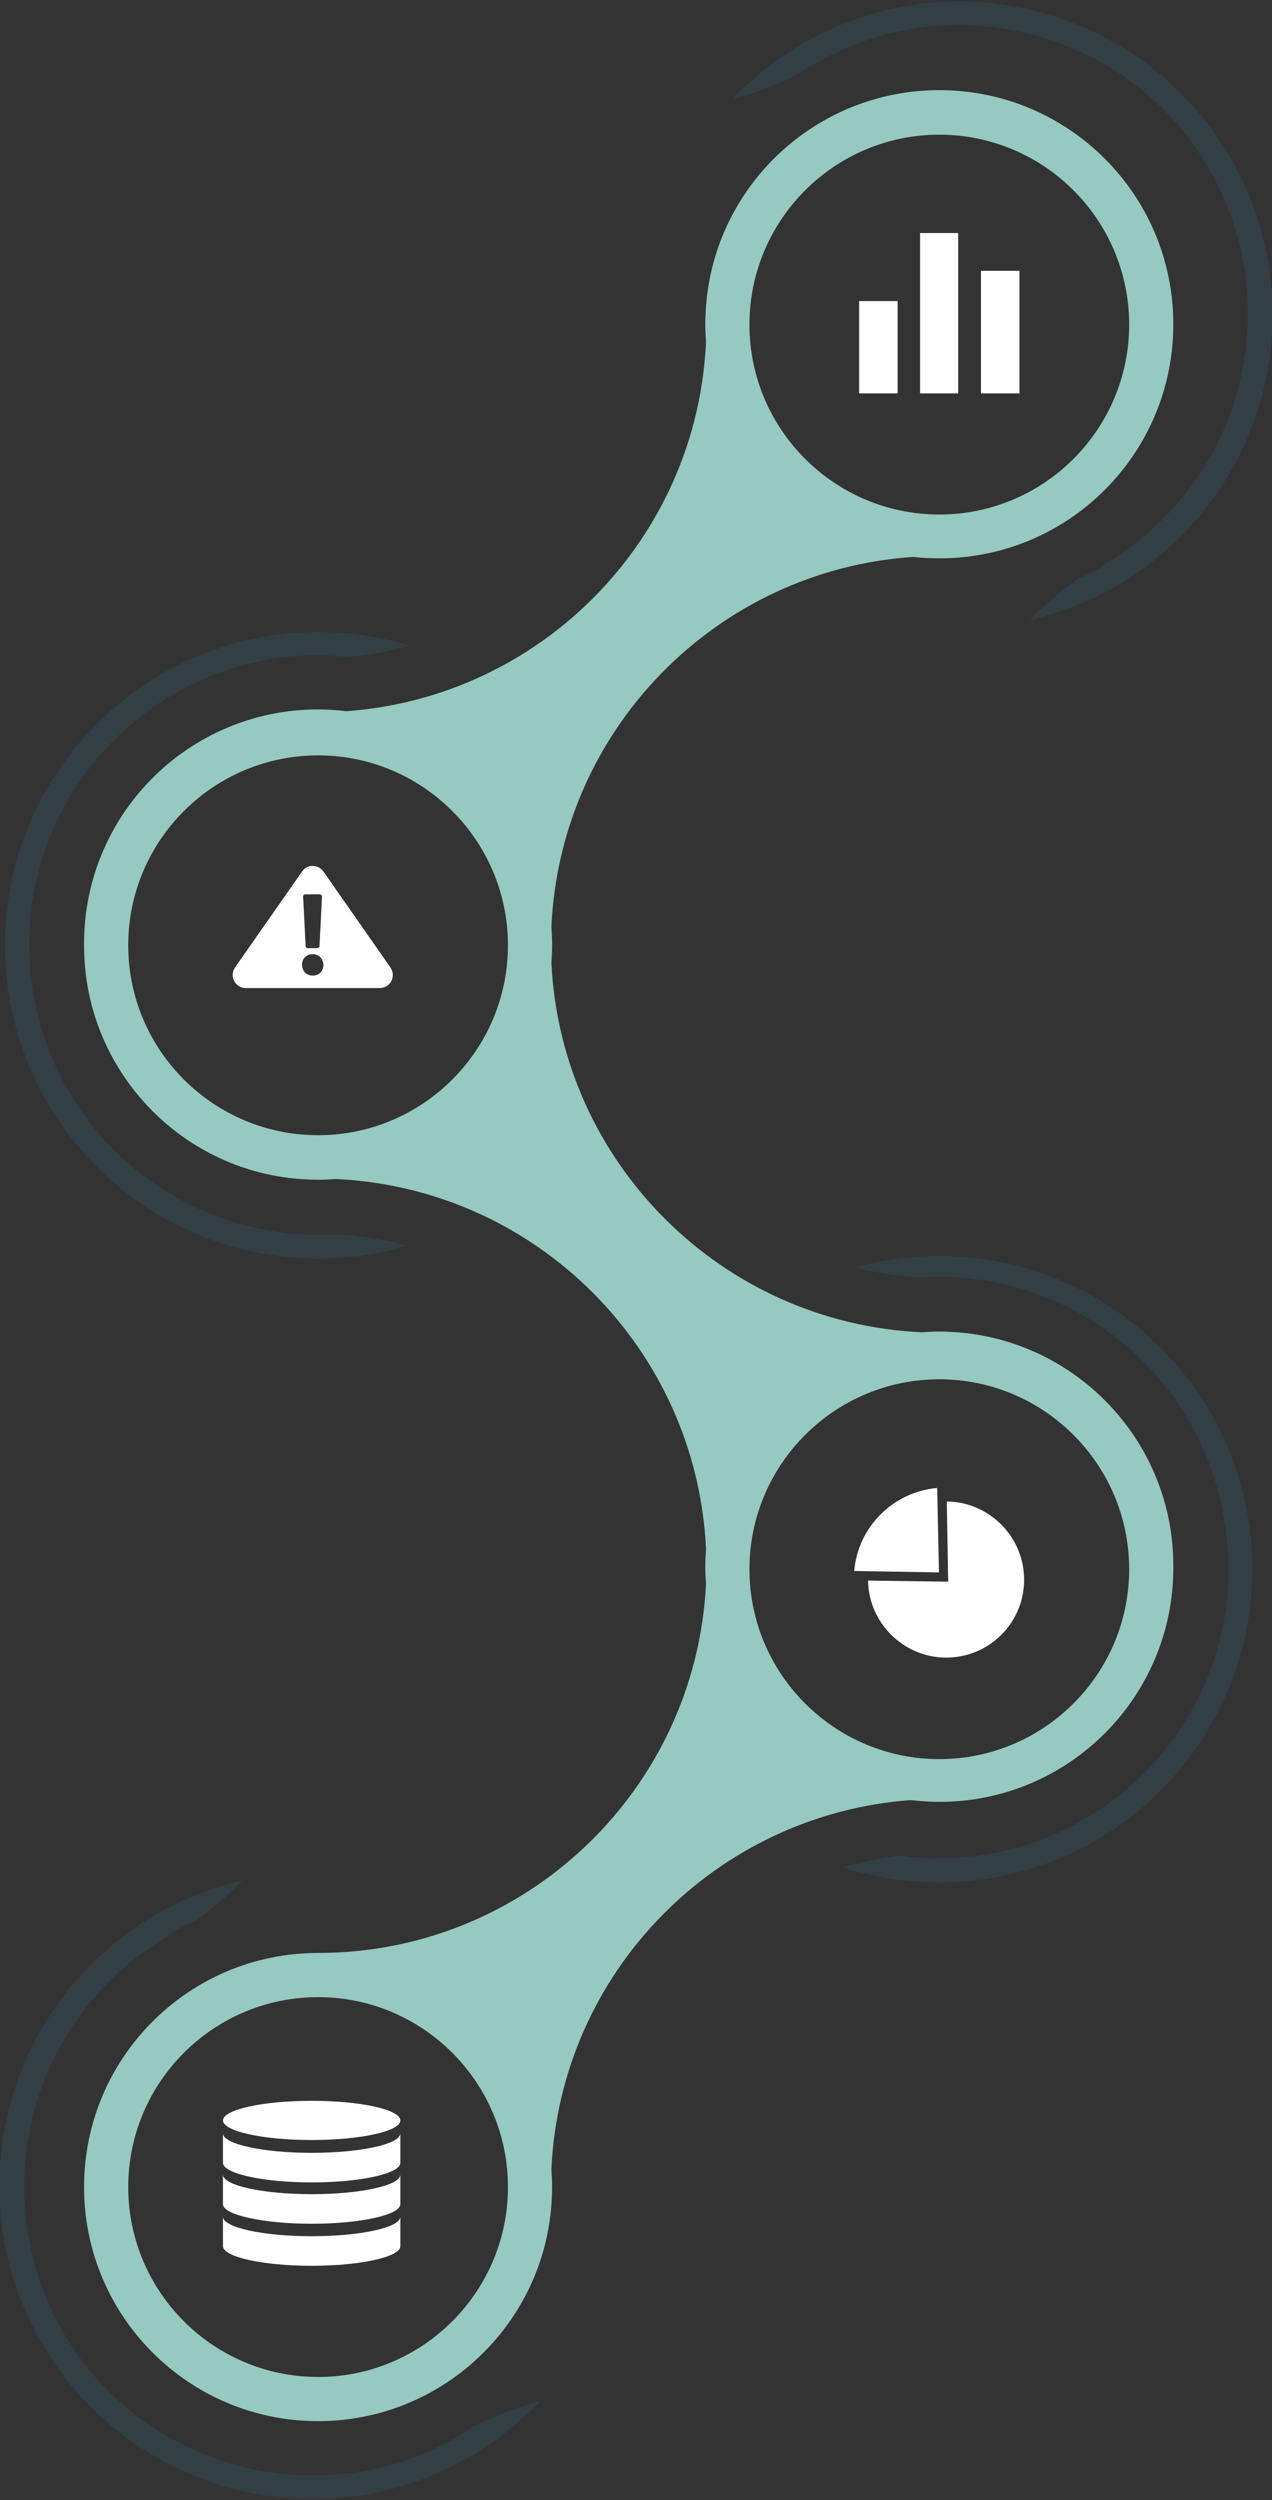 <?xml version="1.0" encoding="UTF-8"?>
<!DOCTYPE svg PUBLIC "-//W3C//DTD SVG 1.1//EN" "http://www.w3.org/Graphics/SVG/1.1/DTD/svg11.dtd">
<!-- Creator: CorelDRAW X5 -->
<svg xmlns="http://www.w3.org/2000/svg" xml:space="preserve" width="100%" height="100%" style="shape-rendering:geometricPrecision; text-rendering:geometricPrecision; image-rendering:optimizeQuality; fill-rule:evenodd; clip-rule:evenodd"
viewBox="0 0 3.571 7.017"
 xmlns:xlink="http://www.w3.org/1999/xlink">
 <rect x="0" y="0" width="3.571" height="7.017" fill="#333333" stroke="none"/>
 <defs>
  <style type="text/css">
   <![CDATA[
    .fil5 {fill:#ffffff}
    .fil0 {fill:url(#id0)}
    .fil3 {fill:url(#id1);fill-opacity:0.102}
    .fil1 {fill:url(#id2);fill-opacity:0.102}
    .fil2 {fill:url(#id3);fill-opacity:0.102}
    .fil4 {fill:url(#id4);fill-opacity:0.102}
   ]]>
  </style>
  <radialGradient id="id0" gradientUnits="userSpaceOnUse" cx="1.766" cy="3.524" r="2.551" fx="1.766" fy="3.524">
   <stop offset="0" style="stop-color:#96C9C0"/>
   <stop offset="1" style="stop-color:#96C9C0"/>
   <stop offset="1" style="stop-color:#96C9C0"/>
  </radialGradient>
  <radialGradient id="id1" gradientUnits="userSpaceOnUse" cx="1.977" cy="1.285" r="0.868" fx="1.977" fy="1.285">
   <stop offset="0" style="stop-color:#72D5F7"/>
   <stop offset="1" style="stop-color:#29ABE2"/>
   <stop offset="1" style="stop-color:#29ABE2"/>
  </radialGradient>
  <radialGradient id="id2" gradientUnits="userSpaceOnUse" xlink:href="#id1" cx="1.793" cy="4.404" r="0.879" fx="1.793" fy="4.404">
  </radialGradient>
  <radialGradient id="id3" gradientUnits="userSpaceOnUse" xlink:href="#id1" cx="1.719" cy="2.653" r="0.879" fx="1.719" fy="2.653">
  </radialGradient>
  <radialGradient id="id4" gradientUnits="userSpaceOnUse" xlink:href="#id1" cx="1.594" cy="5.733" r="0.868" fx="1.594" fy="5.733">
  </radialGradient>
 </defs>
 <g id="Layer_x0020_1">
  <path class="fil0" d="M1.982 4.348c-0.001,0.015 -0.002,0.031 -0.002,0.046 0,0.001 0,0.002 0,0.003 0,0.001 -0,0.002 -0,0.003 0,0.015 0.001,0.03 0.002,0.045 -0.028,0.577 -0.505,1.036 -1.089,1.036 -0.363,0 -0.657,0.294 -0.657,0.657 0,0.363 0.294,0.657 0.657,0.657 0.346,0 0.63,-0.268 0.655,-0.607 0.001,-0.017 0.002,-0.033 0.002,-0.05 0,-0.017 -0.001,-0.034 -0.002,-0.05 0.025,-0.552 0.461,-0.996 1.009,-1.036 0.026,0.003 0.053,0.005 0.08,0.005 0.363,0 0.657,-0.294 0.657,-0.657 0,-0.001 -0,-0.002 -0,-0.003 0,-0.001 0,-0.002 0,-0.003 0,-0.346 -0.268,-0.629 -0.607,-0.655 -0.017,-0.001 -0.033,-0.002 -0.05,-0.002 -0.017,0 -0.034,0.001 -0.05,0.002 -0.561,-0.026 -1.012,-0.476 -1.039,-1.037 0.001,-0.015 0.002,-0.031 0.002,-0.047 0,-0.001 -0,-0.002 -0,-0.003 1e-005,-0.001 0,-0.002 0,-0.003 0,-0.016 -0.001,-0.032 -0.002,-0.048 0.025,-0.554 0.464,-1.001 1.016,-1.038 0.024,0.003 0.048,0.004 0.073,0.004 0.025,0 0.049,-0.001 0.073,-0.004 0.329,-0.036 0.584,-0.315 0.584,-0.653 0,-0.363 -0.294,-0.657 -0.657,-0.657 -0.346,0 -0.63,0.268 -0.655,0.607 -0.001,0.017 -0.002,0.033 -0.002,0.05 0,0.017 0.001,0.034 0.002,0.05 -0.025,0.552 -0.461,0.996 -1.009,1.036 -0.026,-0.003 -0.053,-0.005 -0.08,-0.005 -0.363,0 -0.657,0.294 -0.657,0.657 0,0.001 0,0.002 0,0.003 0,0.001 -0,0.002 -0,0.003 0,0.346 0.268,0.63 0.607,0.655 0.017,0.001 0.033,0.002 0.05,0.002 0.017,0 0.034,-0.001 0.05,-0.002 0.562,0.026 1.012,0.476 1.039,1.037zm0.122 -3.437c0,-0.294 0.239,-0.533 0.533,-0.533 0.294,0 0.533,0.239 0.533,0.533 0,0.294 -0.239,0.533 -0.533,0.533 -0.294,0 -0.533,-0.239 -0.533,-0.533zm-0.678 1.742c0,0.294 -0.239,0.533 -0.533,0.533 -0.294,0 -0.533,-0.239 -0.533,-0.533 0,-0.294 0.239,-0.533 0.533,-0.533 0.294,0 0.533,0.239 0.533,0.533zm0 3.485c0,0.294 -0.239,0.533 -0.533,0.533 -0.294,0 -0.533,-0.239 -0.533,-0.533 0,-0.294 0.239,-0.533 0.533,-0.533 0.294,0 0.533,0.239 0.533,0.533zm0.678 -1.734c0,-0.294 0.239,-0.533 0.533,-0.533 0.294,0 0.533,0.239 0.533,0.533 0,0.294 -0.239,0.533 -0.533,0.533 -0.294,0 -0.533,-0.239 -0.533,-0.533z"/>
  <path class="fil1" d="M2.638 5.215c0.447,0 0.811,-0.364 0.811,-0.811 0,-0.044 -0.004,-0.088 -0.011,-0.13 -0.024,-0.161 -0.096,-0.311 -0.208,-0.432 -0.139,-0.149 -0.328,-0.24 -0.531,-0.256 -0.023,-0.002 -0.043,-0.003 -0.062,-0.003 -0.016,0 -0.033,0.001 -0.052,0.002 -0.064,-0.003 -0.126,-0.013 -0.185,-0.028 0.075,-0.021 0.155,-0.032 0.237,-0.032 0.485,0 0.879,0.394 0.879,0.879 0,0.485 -0.394,0.879 -0.879,0.879 -0.094,0 -0.185,-0.015 -0.27,-0.042 0.051,-0.015 0.105,-0.026 0.16,-0.033 0.036,0.005 0.073,0.008 0.111,0.008z"/>
  <path class="fil2" d="M0.893 1.839c-0.321,0 -0.599,0.188 -0.73,0.459 -0.052,0.107 -0.081,0.227 -0.081,0.354 0,0.145 0.038,0.282 0.105,0.4 0,0.001 0.001,0.002 0.001,0.002 0.005,0.008 0.01,0.016 0.015,0.025 0.005,0.008 0.01,0.015 0.015,0.023 0.001,0.002 0.002,0.003 0.003,0.005 0.024,0.035 0.05,0.069 0.079,0.1 0.139,0.149 0.328,0.24 0.531,0.256 0.023,0.002 0.043,0.003 0.062,0.003 0.016,0 0.033,-0.001 0.052,-0.002 0.069,0.004 0.135,0.015 0.199,0.032 -0.08,0.024 -0.164,0.036 -0.251,0.036 -0.485,0 -0.879,-0.394 -0.879,-0.879 0,-0.485 0.394,-0.879 0.879,-0.879 0.09,0 0.176,0.013 0.257,0.038 -0.056,0.016 -0.115,0.027 -0.175,0.032 -0.03,-0.003 -0.056,-0.005 -0.082,-0.005z"/>
  <path class="fil3" d="M3.098 1.584c0.278,-0.16 0.425,-0.462 0.403,-0.762 -0.008,-0.119 -0.043,-0.238 -0.106,-0.347 -0.073,-0.126 -0.174,-0.225 -0.291,-0.293 -0.001,-0 -0.001,-0.001 -0.002,-0.001 -0.008,-0.005 -0.017,-0.009 -0.025,-0.014 -0.008,-0.004 -0.016,-0.008 -0.024,-0.012 -0.002,-0.001 -0.003,-0.002 -0.005,-0.002 -0.038,-0.019 -0.078,-0.035 -0.119,-0.047 -0.195,-0.06 -0.404,-0.044 -0.587,0.044 -0.02,0.01 -0.038,0.019 -0.055,0.029 -0.014,0.008 -0.029,0.017 -0.044,0.028 -0.061,0.031 -0.124,0.055 -0.188,0.072 0.057,-0.06 0.124,-0.113 0.199,-0.157 0.42,-0.243 0.958,-0.098 1.201,0.322 0.243,0.421 0.098,0.958 -0.322,1.201 -0.078,0.045 -0.159,0.076 -0.242,0.095 0.041,-0.042 0.086,-0.081 0.135,-0.115 0.027,-0.012 0.051,-0.024 0.074,-0.037z"/>
  <path class="fil4" d="M0.473 5.434c-0.278,0.16 -0.425,0.462 -0.403,0.762 0.008,0.119 0.043,0.238 0.106,0.347 0.073,0.126 0.174,0.225 0.291,0.293 0.001,0 0.001,0.001 0.002,0.001 0.008,0.005 0.017,0.009 0.025,0.014 0.008,0.004 0.016,0.008 0.024,0.012 0.002,0.001 0.003,0.002 0.005,0.002 0.038,0.019 0.078,0.035 0.119,0.047 0.195,0.06 0.404,0.044 0.587,-0.044 0.02,-0.01 0.038,-0.019 0.055,-0.029 0.014,-0.008 0.029,-0.017 0.044,-0.028 0.061,-0.031 0.124,-0.055 0.188,-0.072 -0.057,0.06 -0.124,0.113 -0.199,0.157 -0.42,0.243 -0.958,0.098 -1.201,-0.322 -0.243,-0.421 -0.098,-0.958 0.322,-1.201 0.078,-0.045 0.159,-0.076 0.242,-0.095 -0.041,0.042 -0.086,0.081 -0.135,0.115 -0.027,0.012 -0.051,0.024 -0.074,0.037z"/>
  <g id="_189082976">
   <rect id="_189083000" class="fil5" x="2.583" y="0.654" width="0.107" height="0.45"/>
   <rect id="_189083096" class="fil5" x="2.412" y="0.845" width="0.108" height="0.259"/>
   <rect id="_187881184" class="fil5" x="2.754" y="0.76" width="0.108" height="0.344"/>
  </g>
  <g id="_187216152">
   <path id="_187245240" class="fil5" d="M1.096 2.715l-0.188 -0.269c-0.015,-0.021 -0.046,-0.021 -0.06,0l-0.188 0.269c-0.017,0.024 0,0.058 0.03,0.058l0.376 0c0.03,-1e-005 0.047,-0.033 0.03,-0.058zm-0.192 -0.199l-0.007 0.139c-0,0.003 -0.003,0.006 -0.006,0.006l-0.027 0c-0.003,0 -0.006,-0.002 -0.006,-0.006l-0.007 -0.139c-0,-0.003 0.003,-0.006 0.006,-0.006l0.041 0c0.003,0 0.006,0.003 0.006,0.006zm-0.026 0.222c-0.018,0 -0.03,-0.013 -0.03,-0.03 0,-0.018 0.012,-0.03 0.03,-0.03 0.018,0 0.029,0.013 0.03,0.03 0,0.017 -0.012,0.03 -0.03,0.03z"/>
  </g>
  <g id="_188300624">
   <path id="_188300360" class="fil5" d="M2.399 4.409l0.237 0.004 -0.005 -0.237c-0.124,0.011 -0.223,0.11 -0.233,0.234z"/>
   <path id="_188300312" class="fil5" d="M2.875 4.426c-0.004,-0.115 -0.097,-0.208 -0.212,-0.212 -0.002,-5e-005 -0.004,-1e-005 -0.005,-3e-005l0.004 0.225 -0.225 -0.003c2e-005,0.001 -2e-005,0.003 3e-005,0.004 0.004,0.115 0.097,0.208 0.212,0.212 0.127,0.004 0.23,-0.099 0.226,-0.226z"/>
  </g>
  <g id="_188843440">
   <ellipse id="_188842936" class="fil5" cx="0.875" cy="5.951" rx="0.249" ry="0.055"/>
   <path id="_188842912" class="fil5" d="M0.875 6.276c-0.136,0 -0.247,-0.024 -0.249,-0.054 -2e-005,0 -5e-005,0.001 -5e-005,0.001l0 0.081c0,0.03 0.112,0.055 0.249,0.055 0.138,0 0.249,-0.025 0.249,-0.055l0 -0.081c0,-0 -3e-005,-0.001 -5e-005,-0.001 -0.002,0.03 -0.113,0.054 -0.249,0.054z"/>
   <path id="_188845096" class="fil5" d="M0.875 6.158c-0.136,0 -0.247,-0.024 -0.249,-0.054 -2e-005,0 -5e-005,0.001 -5e-005,0.001l0 0.081c0,0.03 0.112,0.055 0.249,0.055 0.138,0 0.249,-0.025 0.249,-0.055l0 -0.081c0,-0 -3e-005,-0.001 -5e-005,-0.001 -0.002,0.03 -0.113,0.054 -0.249,0.054z"/>
   <path id="_188845288" class="fil5" d="M0.875 6.042c-0.136,0 -0.247,-0.024 -0.249,-0.054 -2e-005,0 -5e-005,0.001 -5e-005,0.001l0 0.081c0,0.03 0.112,0.055 0.249,0.055 0.138,0 0.249,-0.025 0.249,-0.055l0 -0.081c0,-0 -3e-005,-0.001 -5e-005,-0.001 -0.002,0.03 -0.113,0.054 -0.249,0.054z"/>
  </g>
 </g>
</svg>
